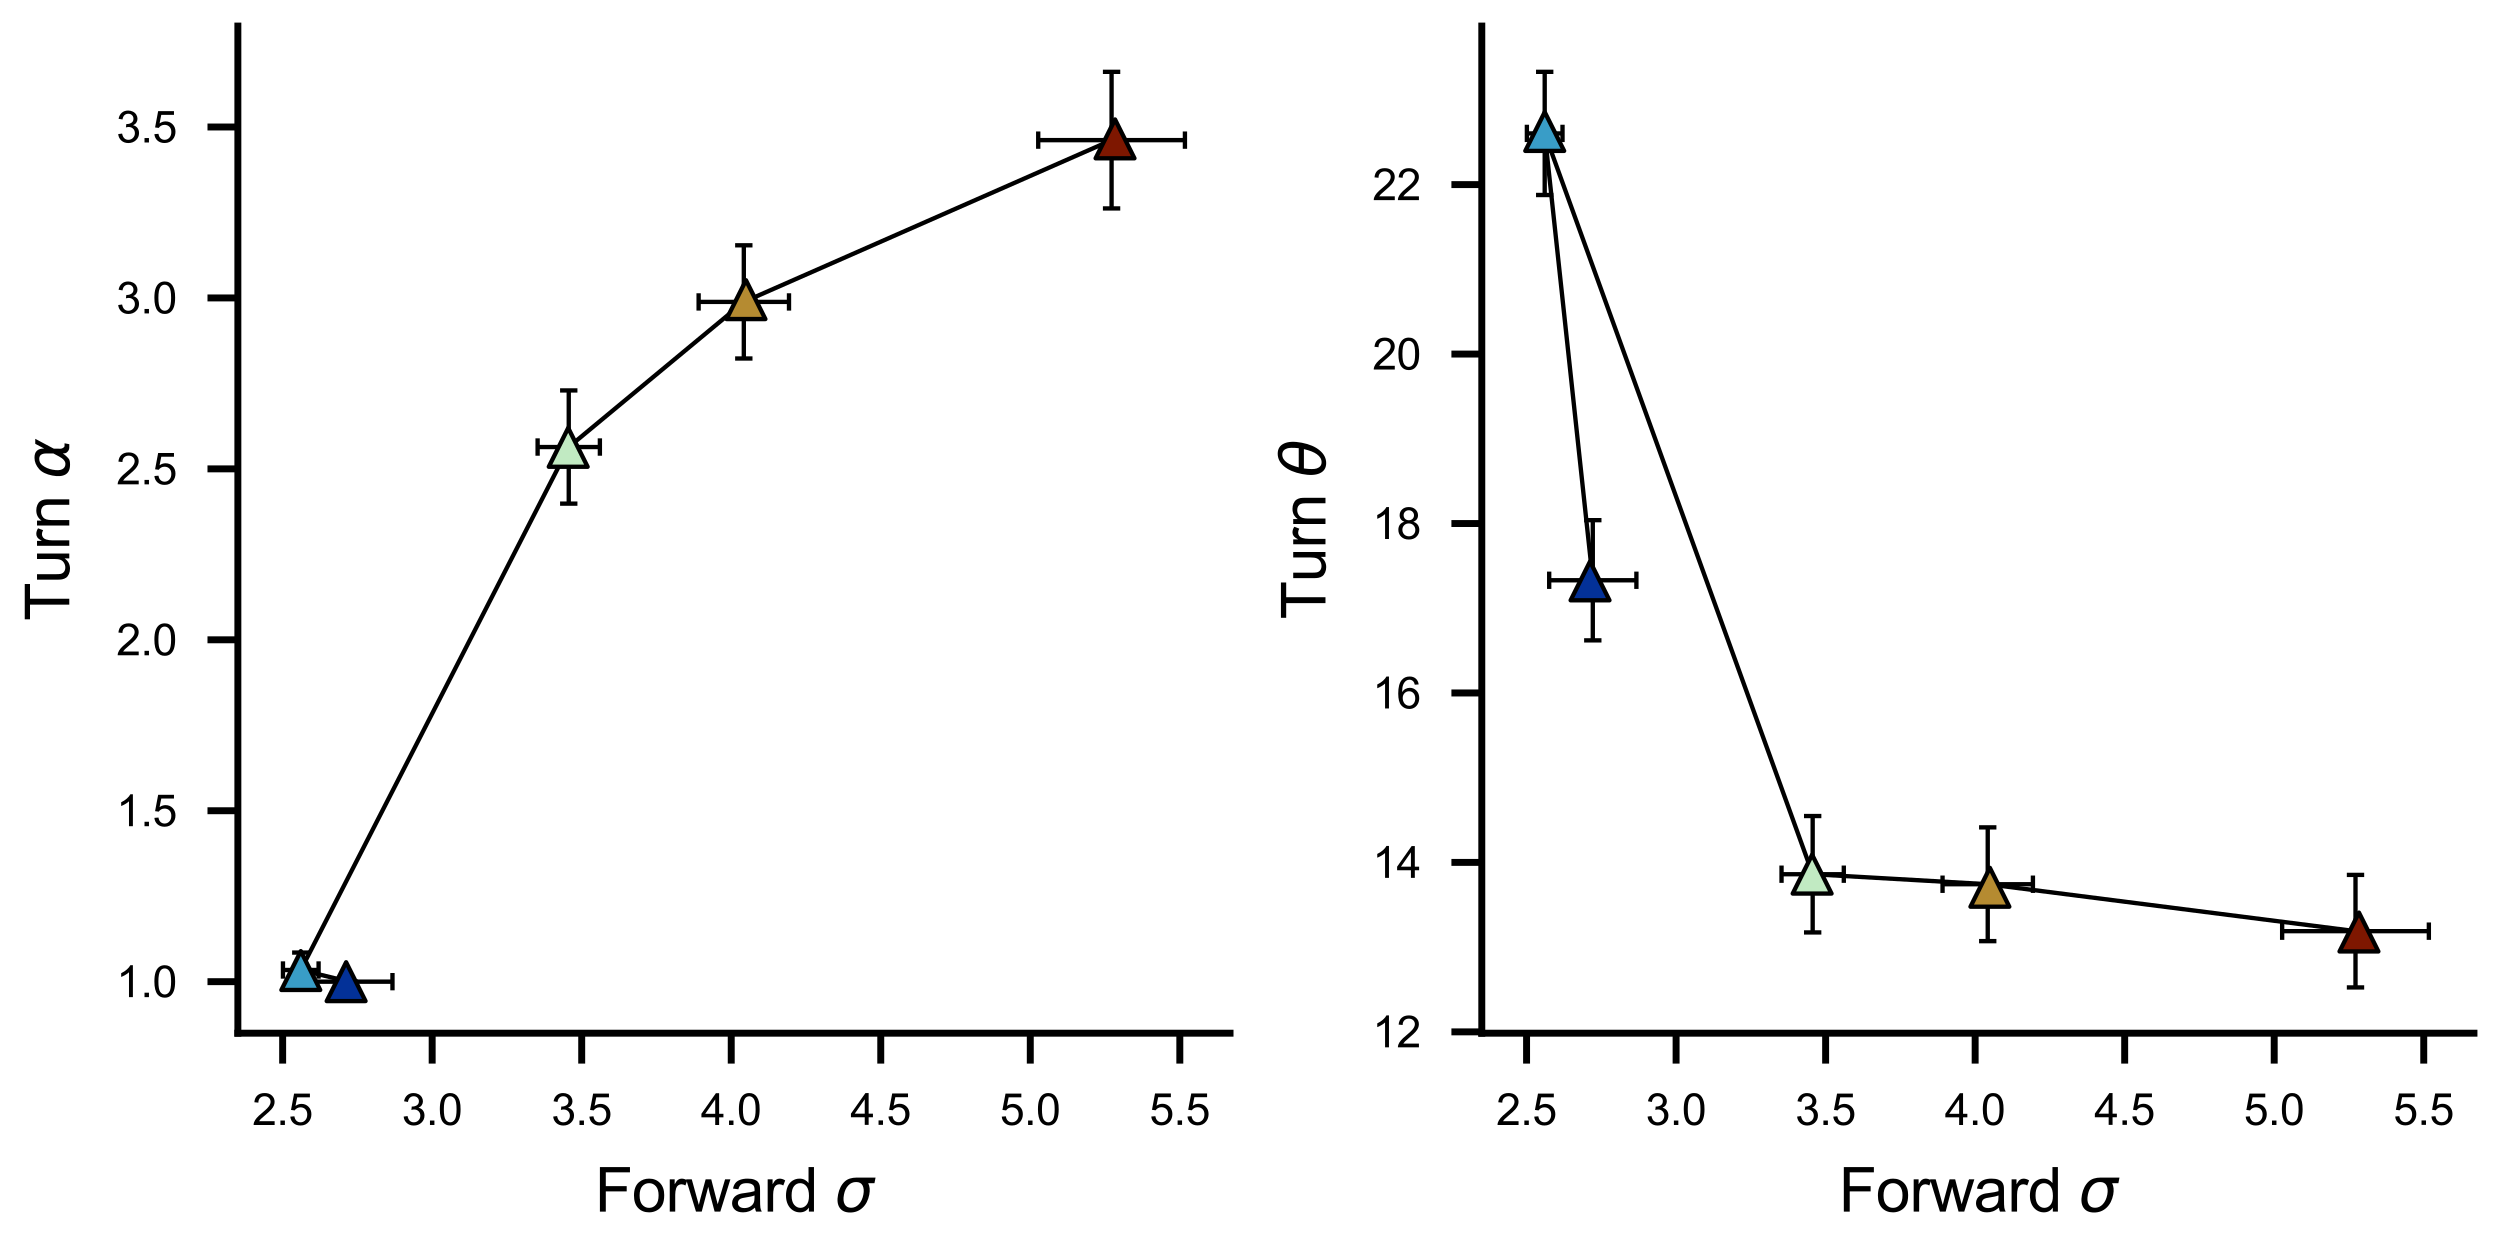 <?xml version="1.0" encoding="utf-8" standalone="no"?>
<!DOCTYPE svg PUBLIC "-//W3C//DTD SVG 1.1//EN"
  "http://www.w3.org/Graphics/SVG/1.1/DTD/svg11.dtd">
<svg xmlns:xlink="http://www.w3.org/1999/xlink" width="288pt" height="144pt" viewBox="0 0 288 144" xmlns="http://www.w3.org/2000/svg" version="1.1">
 <defs>
  <style type="text/css">*{stroke-linejoin: round; stroke-linecap: butt}</style>
 </defs>
 <g id="figure_1">
  <g id="patch_1">
   <path d="M 0 144 
L 288 144 
L 288 0 
L 0 0 
L 0 144 
z
" style="fill: none"/>
  </g>
  <g id="axes_1">
   <g id="patch_2">
    <path d="M 27.402 119.025 
L 141.7 119.025 
L 141.7 3 
L 27.402 3 
L 27.402 119.025 
z
" style="fill: none"/>
   </g>
   <g id="matplotlib.axis_1">
    <g id="xtick_1">
     <g id="line2d_1">
      <defs>
       <path id="ma04908d283" d="M 0 0 
L 0 3.5 
" style="stroke: #000000; stroke-width: 0.8"/>
      </defs>
      <g>
       <use xlink:href="#ma04908d283" x="32.561" y="119.025" style="stroke: #000000; stroke-width: 0.8"/>
      </g>
     </g>
     <g id="text_1">
      <!-- $\mathdefault{2.5}$ -->
      <g transform="translate(29.061 129.604) scale(0.05 -0.05)">
       <defs>
        <path id="ArialMT-32" d="M 3222 541 
L 3222 0 
L 194 0 
Q 188 203 259 391 
Q 375 700 629 1000 
Q 884 1300 1366 1694 
Q 2113 2306 2375 2664 
Q 2638 3022 2638 3341 
Q 2638 3675 2398 3904 
Q 2159 4134 1775 4134 
Q 1369 4134 1125 3890 
Q 881 3647 878 3216 
L 300 3275 
Q 359 3922 746 4261 
Q 1134 4600 1788 4600 
Q 2447 4600 2831 4234 
Q 3216 3869 3216 3328 
Q 3216 3053 3103 2787 
Q 2991 2522 2730 2228 
Q 2469 1934 1863 1422 
Q 1356 997 1212 845 
Q 1069 694 975 541 
L 3222 541 
z
" transform="scale(0.016)"/>
        <path id="ArialMT-2e" d="M 581 0 
L 581 641 
L 1222 641 
L 1222 0 
L 581 0 
z
" transform="scale(0.016)"/>
        <path id="ArialMT-35" d="M 266 1200 
L 856 1250 
Q 922 819 1161 601 
Q 1400 384 1738 384 
Q 2144 384 2425 690 
Q 2706 997 2706 1503 
Q 2706 1984 2436 2262 
Q 2166 2541 1728 2541 
Q 1456 2541 1237 2417 
Q 1019 2294 894 2097 
L 366 2166 
L 809 4519 
L 3088 4519 
L 3088 3981 
L 1259 3981 
L 1013 2750 
Q 1425 3038 1878 3038 
Q 2478 3038 2890 2622 
Q 3303 2206 3303 1553 
Q 3303 931 2941 478 
Q 2500 -78 1738 -78 
Q 1113 -78 717 272 
Q 322 622 266 1200 
z
" transform="scale(0.016)"/>
       </defs>
       <use xlink:href="#ArialMT-32" transform="translate(0 0.125)"/>
       <use xlink:href="#ArialMT-2e" transform="translate(55.615 0.125)"/>
       <use xlink:href="#ArialMT-35" transform="translate(83.398 0.125)"/>
      </g>
     </g>
    </g>
    <g id="xtick_2">
     <g id="line2d_2">
      <g>
       <use xlink:href="#ma04908d283" x="49.786" y="119.025" style="stroke: #000000; stroke-width: 0.8"/>
      </g>
     </g>
     <g id="text_2">
      <!-- $\mathdefault{3.0}$ -->
      <g transform="translate(46.286 129.604) scale(0.05 -0.05)">
       <defs>
        <path id="ArialMT-33" d="M 269 1209 
L 831 1284 
Q 928 806 1161 595 
Q 1394 384 1728 384 
Q 2125 384 2398 659 
Q 2672 934 2672 1341 
Q 2672 1728 2419 1979 
Q 2166 2231 1775 2231 
Q 1616 2231 1378 2169 
L 1441 2663 
Q 1497 2656 1531 2656 
Q 1891 2656 2178 2843 
Q 2466 3031 2466 3422 
Q 2466 3731 2256 3934 
Q 2047 4138 1716 4138 
Q 1388 4138 1169 3931 
Q 950 3725 888 3313 
L 325 3413 
Q 428 3978 793 4289 
Q 1159 4600 1703 4600 
Q 2078 4600 2393 4439 
Q 2709 4278 2876 4000 
Q 3044 3722 3044 3409 
Q 3044 3113 2884 2869 
Q 2725 2625 2413 2481 
Q 2819 2388 3044 2092 
Q 3269 1797 3269 1353 
Q 3269 753 2831 336 
Q 2394 -81 1725 -81 
Q 1122 -81 723 278 
Q 325 638 269 1209 
z
" transform="scale(0.016)"/>
        <path id="ArialMT-30" d="M 266 2259 
Q 266 3072 433 3567 
Q 600 4063 929 4331 
Q 1259 4600 1759 4600 
Q 2128 4600 2406 4451 
Q 2684 4303 2865 4023 
Q 3047 3744 3150 3342 
Q 3253 2941 3253 2259 
Q 3253 1453 3087 958 
Q 2922 463 2592 192 
Q 2263 -78 1759 -78 
Q 1097 -78 719 397 
Q 266 969 266 2259 
z
M 844 2259 
Q 844 1131 1108 757 
Q 1372 384 1759 384 
Q 2147 384 2411 759 
Q 2675 1134 2675 2259 
Q 2675 3391 2411 3762 
Q 2147 4134 1753 4134 
Q 1366 4134 1134 3806 
Q 844 3388 844 2259 
z
" transform="scale(0.016)"/>
       </defs>
       <use xlink:href="#ArialMT-33" transform="translate(0 0.125)"/>
       <use xlink:href="#ArialMT-2e" transform="translate(55.615 0.125)"/>
       <use xlink:href="#ArialMT-30" transform="translate(83.398 0.125)"/>
      </g>
     </g>
    </g>
    <g id="xtick_3">
     <g id="line2d_3">
      <g>
       <use xlink:href="#ma04908d283" x="67.012" y="119.025" style="stroke: #000000; stroke-width: 0.8"/>
      </g>
     </g>
     <g id="text_3">
      <!-- $\mathdefault{3.5}$ -->
      <g transform="translate(63.512 129.604) scale(0.05 -0.05)">
       <use xlink:href="#ArialMT-33" transform="translate(0 0.125)"/>
       <use xlink:href="#ArialMT-2e" transform="translate(55.615 0.125)"/>
       <use xlink:href="#ArialMT-35" transform="translate(83.398 0.125)"/>
      </g>
     </g>
    </g>
    <g id="xtick_4">
     <g id="line2d_4">
      <g>
       <use xlink:href="#ma04908d283" x="84.238" y="119.025" style="stroke: #000000; stroke-width: 0.8"/>
      </g>
     </g>
     <g id="text_4">
      <!-- $\mathdefault{4.0}$ -->
      <g transform="translate(80.738 129.604) scale(0.05 -0.05)">
       <defs>
        <path id="ArialMT-34" d="M 2069 0 
L 2069 1097 
L 81 1097 
L 81 1613 
L 2172 4581 
L 2631 4581 
L 2631 1613 
L 3250 1613 
L 3250 1097 
L 2631 1097 
L 2631 0 
L 2069 0 
z
M 2069 1613 
L 2069 3678 
L 634 1613 
L 2069 1613 
z
" transform="scale(0.016)"/>
       </defs>
       <use xlink:href="#ArialMT-34" transform="translate(0 0.125)"/>
       <use xlink:href="#ArialMT-2e" transform="translate(55.615 0.125)"/>
       <use xlink:href="#ArialMT-30" transform="translate(83.398 0.125)"/>
      </g>
     </g>
    </g>
    <g id="xtick_5">
     <g id="line2d_5">
      <g>
       <use xlink:href="#ma04908d283" x="101.463" y="119.025" style="stroke: #000000; stroke-width: 0.8"/>
      </g>
     </g>
     <g id="text_5">
      <!-- $\mathdefault{4.5}$ -->
      <g transform="translate(97.963 129.604) scale(0.05 -0.05)">
       <use xlink:href="#ArialMT-34" transform="translate(0 0.422)"/>
       <use xlink:href="#ArialMT-2e" transform="translate(55.615 0.422)"/>
       <use xlink:href="#ArialMT-35" transform="translate(83.398 0.422)"/>
      </g>
     </g>
    </g>
    <g id="xtick_6">
     <g id="line2d_6">
      <g>
       <use xlink:href="#ma04908d283" x="118.689" y="119.025" style="stroke: #000000; stroke-width: 0.8"/>
      </g>
     </g>
     <g id="text_6">
      <!-- $\mathdefault{5.0}$ -->
      <g transform="translate(115.189 129.604) scale(0.05 -0.05)">
       <use xlink:href="#ArialMT-35" transform="translate(0 0.125)"/>
       <use xlink:href="#ArialMT-2e" transform="translate(55.615 0.125)"/>
       <use xlink:href="#ArialMT-30" transform="translate(83.398 0.125)"/>
      </g>
     </g>
    </g>
    <g id="xtick_7">
     <g id="line2d_7">
      <g>
       <use xlink:href="#ma04908d283" x="135.915" y="119.025" style="stroke: #000000; stroke-width: 0.8"/>
      </g>
     </g>
     <g id="text_7">
      <!-- $\mathdefault{5.5}$ -->
      <g transform="translate(132.415 129.604) scale(0.05 -0.05)">
       <use xlink:href="#ArialMT-35" transform="translate(0 0.391)"/>
       <use xlink:href="#ArialMT-2e" transform="translate(55.615 0.391)"/>
       <use xlink:href="#ArialMT-35" transform="translate(83.398 0.391)"/>
      </g>
     </g>
    </g>
    <g id="text_8">
     <!-- Forward $\sigma$ -->
     <g transform="translate(68.521 139.609) scale(0.07 -0.07)">
      <defs>
       <path id="ArialMT-46" d="M 525 0 
L 525 4581 
L 3616 4581 
L 3616 4041 
L 1131 4041 
L 1131 2622 
L 3281 2622 
L 3281 2081 
L 1131 2081 
L 1131 0 
L 525 0 
z
" transform="scale(0.016)"/>
       <path id="ArialMT-6f" d="M 213 1659 
Q 213 2581 725 3025 
Q 1153 3394 1769 3394 
Q 2453 3394 2887 2945 
Q 3322 2497 3322 1706 
Q 3322 1066 3130 698 
Q 2938 331 2570 128 
Q 2203 -75 1769 -75 
Q 1072 -75 642 372 
Q 213 819 213 1659 
z
M 791 1659 
Q 791 1022 1069 705 
Q 1347 388 1769 388 
Q 2188 388 2466 706 
Q 2744 1025 2744 1678 
Q 2744 2294 2464 2611 
Q 2184 2928 1769 2928 
Q 1347 2928 1069 2612 
Q 791 2297 791 1659 
z
" transform="scale(0.016)"/>
       <path id="ArialMT-72" d="M 416 0 
L 416 3319 
L 922 3319 
L 922 2816 
Q 1116 3169 1280 3281 
Q 1444 3394 1641 3394 
Q 1925 3394 2219 3213 
L 2025 2691 
Q 1819 2813 1613 2813 
Q 1428 2813 1281 2702 
Q 1134 2591 1072 2394 
Q 978 2094 978 1738 
L 978 0 
L 416 0 
z
" transform="scale(0.016)"/>
       <path id="ArialMT-77" d="M 1034 0 
L 19 3319 
L 600 3319 
L 1128 1403 
L 1325 691 
Q 1338 744 1497 1375 
L 2025 3319 
L 2603 3319 
L 3100 1394 
L 3266 759 
L 3456 1400 
L 4025 3319 
L 4572 3319 
L 3534 0 
L 2950 0 
L 2422 1988 
L 2294 2553 
L 1622 0 
L 1034 0 
z
" transform="scale(0.016)"/>
       <path id="ArialMT-61" d="M 2588 409 
Q 2275 144 1986 34 
Q 1697 -75 1366 -75 
Q 819 -75 525 192 
Q 231 459 231 875 
Q 231 1119 342 1320 
Q 453 1522 633 1644 
Q 813 1766 1038 1828 
Q 1203 1872 1538 1913 
Q 2219 1994 2541 2106 
Q 2544 2222 2544 2253 
Q 2544 2597 2384 2738 
Q 2169 2928 1744 2928 
Q 1347 2928 1158 2789 
Q 969 2650 878 2297 
L 328 2372 
Q 403 2725 575 2942 
Q 747 3159 1072 3276 
Q 1397 3394 1825 3394 
Q 2250 3394 2515 3294 
Q 2781 3194 2906 3042 
Q 3031 2891 3081 2659 
Q 3109 2516 3109 2141 
L 3109 1391 
Q 3109 606 3145 398 
Q 3181 191 3288 0 
L 2700 0 
Q 2613 175 2588 409 
z
M 2541 1666 
Q 2234 1541 1622 1453 
Q 1275 1403 1131 1340 
Q 988 1278 909 1158 
Q 831 1038 831 891 
Q 831 666 1001 516 
Q 1172 366 1500 366 
Q 1825 366 2078 508 
Q 2331 650 2450 897 
Q 2541 1088 2541 1459 
L 2541 1666 
z
" transform="scale(0.016)"/>
       <path id="ArialMT-64" d="M 2575 0 
L 2575 419 
Q 2259 -75 1647 -75 
Q 1250 -75 917 144 
Q 584 363 401 755 
Q 219 1147 219 1656 
Q 219 2153 384 2558 
Q 550 2963 881 3178 
Q 1213 3394 1622 3394 
Q 1922 3394 2156 3267 
Q 2391 3141 2538 2938 
L 2538 4581 
L 3097 4581 
L 3097 0 
L 2575 0 
z
M 797 1656 
Q 797 1019 1065 703 
Q 1334 388 1700 388 
Q 2069 388 2326 689 
Q 2584 991 2584 1609 
Q 2584 2291 2321 2609 
Q 2059 2928 1675 2928 
Q 1300 2928 1048 2622 
Q 797 2316 797 1656 
z
" transform="scale(0.016)"/>
       <path id="ArialMT-20" transform="scale(0.016)"/>
       <path id="DejaVuSans-Oblique-3c3" d="M 2219 3044 
Q 1744 3044 1422 2700 
Q 1081 2341 969 1747 
Q 844 1119 1044 756 
Q 1241 397 1706 397 
Q 2166 397 2503 759 
Q 2844 1122 2966 1747 
Q 3075 2319 2881 2700 
Q 2700 3044 2219 3044 
z
M 2309 3503 
L 4219 3500 
L 4106 2925 
L 3463 2925 
Q 3706 2438 3575 1747 
Q 3406 888 2884 400 
Q 2359 -91 1609 -91 
Q 856 -91 525 400 
Q 194 888 363 1747 
Q 528 2609 1050 3097 
Q 1484 3503 2309 3503 
z
" transform="scale(0.016)"/>
      </defs>
      <use xlink:href="#ArialMT-46" transform="translate(0 0.422)"/>
      <use xlink:href="#ArialMT-6f" transform="translate(61.084 0.422)"/>
      <use xlink:href="#ArialMT-72" transform="translate(116.699 0.422)"/>
      <use xlink:href="#ArialMT-77" transform="translate(150 0.422)"/>
      <use xlink:href="#ArialMT-61" transform="translate(222.217 0.422)"/>
      <use xlink:href="#ArialMT-72" transform="translate(277.832 0.422)"/>
      <use xlink:href="#ArialMT-64" transform="translate(311.133 0.422)"/>
      <use xlink:href="#ArialMT-20" transform="translate(366.748 0.422)"/>
      <use xlink:href="#DejaVuSans-Oblique-3c3" transform="translate(394.531 0.422)"/>
     </g>
    </g>
   </g>
   <g id="matplotlib.axis_2">
    <g id="ytick_1">
     <g id="line2d_8">
      <defs>
       <path id="m6db78365ac" d="M 0 0 
L -3.5 0 
" style="stroke: #000000; stroke-width: 0.8"/>
      </defs>
      <g>
       <use xlink:href="#m6db78365ac" x="27.402" y="113.088" style="stroke: #000000; stroke-width: 0.8"/>
      </g>
     </g>
     <g id="text_9">
      <!-- $\mathdefault{1.0}$ -->
      <g transform="translate(13.402 114.877) scale(0.05 -0.05)">
       <defs>
        <path id="ArialMT-31" d="M 2384 0 
L 1822 0 
L 1822 3584 
Q 1619 3391 1289 3197 
Q 959 3003 697 2906 
L 697 3450 
Q 1169 3672 1522 3987 
Q 1875 4303 2022 4600 
L 2384 4600 
L 2384 0 
z
" transform="scale(0.016)"/>
       </defs>
       <use xlink:href="#ArialMT-31" transform="translate(0 0.125)"/>
       <use xlink:href="#ArialMT-2e" transform="translate(55.615 0.125)"/>
       <use xlink:href="#ArialMT-30" transform="translate(83.398 0.125)"/>
      </g>
     </g>
    </g>
    <g id="ytick_2">
     <g id="line2d_9">
      <g>
       <use xlink:href="#m6db78365ac" x="27.402" y="93.397" style="stroke: #000000; stroke-width: 0.8"/>
      </g>
     </g>
     <g id="text_10">
      <!-- $\mathdefault{1.5}$ -->
      <g transform="translate(13.402 95.186) scale(0.05 -0.05)">
       <use xlink:href="#ArialMT-31" transform="translate(0 0.125)"/>
       <use xlink:href="#ArialMT-2e" transform="translate(55.615 0.125)"/>
       <use xlink:href="#ArialMT-35" transform="translate(83.398 0.125)"/>
      </g>
     </g>
    </g>
    <g id="ytick_3">
     <g id="line2d_10">
      <g>
       <use xlink:href="#m6db78365ac" x="27.402" y="73.705" style="stroke: #000000; stroke-width: 0.8"/>
      </g>
     </g>
     <g id="text_11">
      <!-- $\mathdefault{2.0}$ -->
      <g transform="translate(13.402 75.495) scale(0.05 -0.05)">
       <use xlink:href="#ArialMT-32" transform="translate(0 0.125)"/>
       <use xlink:href="#ArialMT-2e" transform="translate(55.615 0.125)"/>
       <use xlink:href="#ArialMT-30" transform="translate(83.398 0.125)"/>
      </g>
     </g>
    </g>
    <g id="ytick_4">
     <g id="line2d_11">
      <g>
       <use xlink:href="#m6db78365ac" x="27.402" y="54.014" style="stroke: #000000; stroke-width: 0.8"/>
      </g>
     </g>
     <g id="text_12">
      <!-- $\mathdefault{2.5}$ -->
      <g transform="translate(13.402 55.804) scale(0.05 -0.05)">
       <use xlink:href="#ArialMT-32" transform="translate(0 0.125)"/>
       <use xlink:href="#ArialMT-2e" transform="translate(55.615 0.125)"/>
       <use xlink:href="#ArialMT-35" transform="translate(83.398 0.125)"/>
      </g>
     </g>
    </g>
    <g id="ytick_5">
     <g id="line2d_12">
      <g>
       <use xlink:href="#m6db78365ac" x="27.402" y="34.323" style="stroke: #000000; stroke-width: 0.8"/>
      </g>
     </g>
     <g id="text_13">
      <!-- $\mathdefault{3.0}$ -->
      <g transform="translate(13.402 36.112) scale(0.05 -0.05)">
       <use xlink:href="#ArialMT-33" transform="translate(0 0.125)"/>
       <use xlink:href="#ArialMT-2e" transform="translate(55.615 0.125)"/>
       <use xlink:href="#ArialMT-30" transform="translate(83.398 0.125)"/>
      </g>
     </g>
    </g>
    <g id="ytick_6">
     <g id="line2d_13">
      <g>
       <use xlink:href="#m6db78365ac" x="27.402" y="14.632" style="stroke: #000000; stroke-width: 0.8"/>
      </g>
     </g>
     <g id="text_14">
      <!-- $\mathdefault{3.5}$ -->
      <g transform="translate(13.402 16.421) scale(0.05 -0.05)">
       <use xlink:href="#ArialMT-33" transform="translate(0 0.125)"/>
       <use xlink:href="#ArialMT-2e" transform="translate(55.615 0.125)"/>
       <use xlink:href="#ArialMT-35" transform="translate(83.398 0.125)"/>
      </g>
     </g>
    </g>
    <g id="text_15">
     <!-- Turn $\alpha$ -->
     <g transform="translate(8.011 71.513) rotate(-90) scale(0.07 -0.07)">
      <defs>
       <path id="ArialMT-54" d="M 1659 0 
L 1659 4041 
L 150 4041 
L 150 4581 
L 3781 4581 
L 3781 4041 
L 2266 4041 
L 2266 0 
L 1659 0 
z
" transform="scale(0.016)"/>
       <path id="ArialMT-75" d="M 2597 0 
L 2597 488 
Q 2209 -75 1544 -75 
Q 1250 -75 995 37 
Q 741 150 617 320 
Q 494 491 444 738 
Q 409 903 409 1263 
L 409 3319 
L 972 3319 
L 972 1478 
Q 972 1038 1006 884 
Q 1059 663 1231 536 
Q 1403 409 1656 409 
Q 1909 409 2131 539 
Q 2353 669 2445 892 
Q 2538 1116 2538 1541 
L 2538 3319 
L 3100 3319 
L 3100 0 
L 2597 0 
z
" transform="scale(0.016)"/>
       <path id="ArialMT-6e" d="M 422 0 
L 422 3319 
L 928 3319 
L 928 2847 
Q 1294 3394 1984 3394 
Q 2284 3394 2536 3286 
Q 2788 3178 2913 3003 
Q 3038 2828 3088 2588 
Q 3119 2431 3119 2041 
L 3119 0 
L 2556 0 
L 2556 2019 
Q 2556 2363 2490 2533 
Q 2425 2703 2258 2804 
Q 2091 2906 1866 2906 
Q 1506 2906 1245 2678 
Q 984 2450 984 1813 
L 984 0 
L 422 0 
z
" transform="scale(0.016)"/>
       <path id="DejaVuSans-Oblique-3b1" d="M 2619 1628 
L 2622 2350 
Q 2625 3088 2069 3091 
Q 1653 3094 1394 2747 
Q 1069 2319 959 1747 
Q 825 1059 994 731 
Q 1169 397 1547 397 
Q 1966 397 2319 1063 
L 2619 1628 
z
M 2166 3578 
Q 3141 3594 3128 2584 
Q 3128 2584 3616 3500 
L 4128 3500 
L 3119 1603 
L 3109 919 
Q 3109 766 3194 638 
Q 3291 488 3391 488 
L 3669 488 
L 3575 0 
L 3228 0 
Q 2934 0 2722 263 
Q 2622 394 2619 669 
Q 2416 334 2066 50 
Q 1900 -81 1453 -78 
Q 722 -72 456 397 
Q 184 884 353 1747 
Q 534 2675 1009 3097 
Q 1544 3569 2166 3578 
z
" transform="scale(0.016)"/>
      </defs>
      <use xlink:href="#ArialMT-54" transform="translate(0 0.422)"/>
      <use xlink:href="#ArialMT-75" transform="translate(61.084 0.422)"/>
      <use xlink:href="#ArialMT-72" transform="translate(116.699 0.422)"/>
      <use xlink:href="#ArialMT-6e" transform="translate(150 0.422)"/>
      <use xlink:href="#ArialMT-20" transform="translate(205.615 0.422)"/>
      <use xlink:href="#DejaVuSans-Oblique-3b1" transform="translate(233.398 0.422)"/>
     </g>
    </g>
   </g>
   <g id="LineCollection_1">
    <path d="M 35.167 113.088 
L 45.213 113.088 
" clip-path="url(#p140f59abb1)" style="fill: none; stroke: #000000; stroke-width: 0.5"/>
    <path d="M 32.597 111.744 
L 36.702 111.744 
" clip-path="url(#p140f59abb1)" style="fill: none; stroke: #000000; stroke-width: 0.5"/>
    <path d="M 61.933 51.497 
L 69.106 51.497 
" clip-path="url(#p140f59abb1)" style="fill: none; stroke: #000000; stroke-width: 0.5"/>
    <path d="M 80.482 34.781 
L 90.893 34.781 
" clip-path="url(#p140f59abb1)" style="fill: none; stroke: #000000; stroke-width: 0.5"/>
    <path d="M 119.603 16.143 
L 136.504 16.143 
" clip-path="url(#p140f59abb1)" style="fill: none; stroke: #000000; stroke-width: 0.5"/>
   </g>
   <g id="LineCollection_2">
    <path d="M 40.19 113.088 
L 40.19 113.088 
" clip-path="url(#p140f59abb1)" style="fill: none; stroke: #000000; stroke-width: 0.5"/>
    <path d="M 34.65 113.752 
L 34.65 109.737 
" clip-path="url(#p140f59abb1)" style="fill: none; stroke: #000000; stroke-width: 0.5"/>
    <path d="M 65.52 58.016 
L 65.52 44.978 
" clip-path="url(#p140f59abb1)" style="fill: none; stroke: #000000; stroke-width: 0.5"/>
    <path d="M 85.687 41.302 
L 85.687 28.26 
" clip-path="url(#p140f59abb1)" style="fill: none; stroke: #000000; stroke-width: 0.5"/>
    <path d="M 128.054 24.012 
L 128.054 8.274 
" clip-path="url(#p140f59abb1)" style="fill: none; stroke: #000000; stroke-width: 0.5"/>
   </g>
   <g id="line2d_14">
    <defs>
     <path id="m0fe451e36d" d="M 0 1 
L 0 -1 
" style="stroke: #000000; stroke-width: 0.5"/>
    </defs>
    <g clip-path="url(#p140f59abb1)">
     <use xlink:href="#m0fe451e36d" x="35.167" y="113.088" style="stroke: #000000; stroke-width: 0.5"/>
     <use xlink:href="#m0fe451e36d" x="32.597" y="111.744" style="stroke: #000000; stroke-width: 0.5"/>
     <use xlink:href="#m0fe451e36d" x="61.933" y="51.497" style="stroke: #000000; stroke-width: 0.5"/>
     <use xlink:href="#m0fe451e36d" x="80.482" y="34.781" style="stroke: #000000; stroke-width: 0.5"/>
     <use xlink:href="#m0fe451e36d" x="119.603" y="16.143" style="stroke: #000000; stroke-width: 0.5"/>
    </g>
   </g>
   <g id="line2d_15">
    <g clip-path="url(#p140f59abb1)">
     <use xlink:href="#m0fe451e36d" x="45.213" y="113.088" style="stroke: #000000; stroke-width: 0.5"/>
     <use xlink:href="#m0fe451e36d" x="36.702" y="111.744" style="stroke: #000000; stroke-width: 0.5"/>
     <use xlink:href="#m0fe451e36d" x="69.106" y="51.497" style="stroke: #000000; stroke-width: 0.5"/>
     <use xlink:href="#m0fe451e36d" x="90.893" y="34.781" style="stroke: #000000; stroke-width: 0.5"/>
     <use xlink:href="#m0fe451e36d" x="136.504" y="16.143" style="stroke: #000000; stroke-width: 0.5"/>
    </g>
   </g>
   <g id="line2d_16">
    <defs>
     <path id="m1a2c209325" d="M 1 0 
L -1 -0 
" style="stroke: #000000; stroke-width: 0.5"/>
    </defs>
    <g clip-path="url(#p140f59abb1)">
     <use xlink:href="#m1a2c209325" x="40.19" y="113.088" style="stroke: #000000; stroke-width: 0.5"/>
     <use xlink:href="#m1a2c209325" x="34.65" y="113.752" style="stroke: #000000; stroke-width: 0.5"/>
     <use xlink:href="#m1a2c209325" x="65.52" y="58.016" style="stroke: #000000; stroke-width: 0.5"/>
     <use xlink:href="#m1a2c209325" x="85.687" y="41.302" style="stroke: #000000; stroke-width: 0.5"/>
     <use xlink:href="#m1a2c209325" x="128.054" y="24.012" style="stroke: #000000; stroke-width: 0.5"/>
    </g>
   </g>
   <g id="line2d_17">
    <g clip-path="url(#p140f59abb1)">
     <use xlink:href="#m1a2c209325" x="40.19" y="113.088" style="stroke: #000000; stroke-width: 0.5"/>
     <use xlink:href="#m1a2c209325" x="34.65" y="109.737" style="stroke: #000000; stroke-width: 0.5"/>
     <use xlink:href="#m1a2c209325" x="65.52" y="44.978" style="stroke: #000000; stroke-width: 0.5"/>
     <use xlink:href="#m1a2c209325" x="85.687" y="28.26" style="stroke: #000000; stroke-width: 0.5"/>
     <use xlink:href="#m1a2c209325" x="128.054" y="8.274" style="stroke: #000000; stroke-width: 0.5"/>
    </g>
   </g>
   <g id="line2d_18">
    <path d="M 40.19 113.088 
L 34.65 111.744 
L 65.52 51.497 
L 85.687 34.781 
L 128.054 16.143 
" clip-path="url(#p140f59abb1)" style="fill: none; stroke: #000000; stroke-width: 0.5; stroke-linecap: square"/>
   </g>
   <g id="patch_3">
    <path d="M 27.402 119.025 
L 27.402 3 
" style="fill: none; stroke: #000000; stroke-width: 0.8; stroke-linejoin: miter; stroke-linecap: square"/>
   </g>
   <g id="patch_4">
    <path d="M 27.402 119.025 
L 141.7 119.025 
" style="fill: none; stroke: #000000; stroke-width: 0.8; stroke-linejoin: miter; stroke-linecap: square"/>
   </g>
   <g id="PathCollection_1">
    <path d="M 39.873 110.852 
L 37.637 115.324 
L 42.109 115.324 
z
" clip-path="url(#p140f59abb1)" style="fill: #033198; stroke: #000000; stroke-width: 0.5"/>
    <path d="M 34.652 109.574 
L 32.416 114.046 
L 36.888 114.046 
z
" clip-path="url(#p140f59abb1)" style="fill: #399dc7; stroke: #000000; stroke-width: 0.5"/>
    <path d="M 65.457 49.3 
L 63.221 53.772 
L 67.693 53.772 
z
" clip-path="url(#p140f59abb1)" style="fill: #c1eac2; stroke: #000000; stroke-width: 0.5"/>
    <path d="M 85.936 32.285 
L 83.7 36.757 
L 88.172 36.757 
z
" clip-path="url(#p140f59abb1)" style="fill: #b58b31; stroke: #000000; stroke-width: 0.5"/>
    <path d="M 128.452 13.762 
L 126.216 18.235 
L 130.688 18.235 
z
" clip-path="url(#p140f59abb1)" style="fill: #7e1700; stroke: #000000; stroke-width: 0.5"/>
   </g>
  </g>
  <g id="axes_2">
   <g id="patch_5">
    <path d="M 170.702 119.025 
L 285 119.025 
L 285 3 
L 170.702 3 
L 170.702 119.025 
z
" style="fill: none"/>
   </g>
   <g id="matplotlib.axis_3">
    <g id="xtick_8">
     <g id="line2d_19">
      <g>
       <use xlink:href="#ma04908d283" x="175.861" y="119.025" style="stroke: #000000; stroke-width: 0.8"/>
      </g>
     </g>
     <g id="text_16">
      <!-- $\mathdefault{2.5}$ -->
      <g transform="translate(172.361 129.604) scale(0.05 -0.05)">
       <use xlink:href="#ArialMT-32" transform="translate(0 0.125)"/>
       <use xlink:href="#ArialMT-2e" transform="translate(55.615 0.125)"/>
       <use xlink:href="#ArialMT-35" transform="translate(83.398 0.125)"/>
      </g>
     </g>
    </g>
    <g id="xtick_9">
     <g id="line2d_20">
      <g>
       <use xlink:href="#ma04908d283" x="193.086" y="119.025" style="stroke: #000000; stroke-width: 0.8"/>
      </g>
     </g>
     <g id="text_17">
      <!-- $\mathdefault{3.0}$ -->
      <g transform="translate(189.586 129.604) scale(0.05 -0.05)">
       <use xlink:href="#ArialMT-33" transform="translate(0 0.125)"/>
       <use xlink:href="#ArialMT-2e" transform="translate(55.615 0.125)"/>
       <use xlink:href="#ArialMT-30" transform="translate(83.398 0.125)"/>
      </g>
     </g>
    </g>
    <g id="xtick_10">
     <g id="line2d_21">
      <g>
       <use xlink:href="#ma04908d283" x="210.312" y="119.025" style="stroke: #000000; stroke-width: 0.8"/>
      </g>
     </g>
     <g id="text_18">
      <!-- $\mathdefault{3.5}$ -->
      <g transform="translate(206.812 129.604) scale(0.05 -0.05)">
       <use xlink:href="#ArialMT-33" transform="translate(0 0.125)"/>
       <use xlink:href="#ArialMT-2e" transform="translate(55.615 0.125)"/>
       <use xlink:href="#ArialMT-35" transform="translate(83.398 0.125)"/>
      </g>
     </g>
    </g>
    <g id="xtick_11">
     <g id="line2d_22">
      <g>
       <use xlink:href="#ma04908d283" x="227.538" y="119.025" style="stroke: #000000; stroke-width: 0.8"/>
      </g>
     </g>
     <g id="text_19">
      <!-- $\mathdefault{4.0}$ -->
      <g transform="translate(224.038 129.604) scale(0.05 -0.05)">
       <use xlink:href="#ArialMT-34" transform="translate(0 0.125)"/>
       <use xlink:href="#ArialMT-2e" transform="translate(55.615 0.125)"/>
       <use xlink:href="#ArialMT-30" transform="translate(83.398 0.125)"/>
      </g>
     </g>
    </g>
    <g id="xtick_12">
     <g id="line2d_23">
      <g>
       <use xlink:href="#ma04908d283" x="244.763" y="119.025" style="stroke: #000000; stroke-width: 0.8"/>
      </g>
     </g>
     <g id="text_20">
      <!-- $\mathdefault{4.5}$ -->
      <g transform="translate(241.263 129.604) scale(0.05 -0.05)">
       <use xlink:href="#ArialMT-34" transform="translate(0 0.422)"/>
       <use xlink:href="#ArialMT-2e" transform="translate(55.615 0.422)"/>
       <use xlink:href="#ArialMT-35" transform="translate(83.398 0.422)"/>
      </g>
     </g>
    </g>
    <g id="xtick_13">
     <g id="line2d_24">
      <g>
       <use xlink:href="#ma04908d283" x="261.989" y="119.025" style="stroke: #000000; stroke-width: 0.8"/>
      </g>
     </g>
     <g id="text_21">
      <!-- $\mathdefault{5.0}$ -->
      <g transform="translate(258.489 129.604) scale(0.05 -0.05)">
       <use xlink:href="#ArialMT-35" transform="translate(0 0.125)"/>
       <use xlink:href="#ArialMT-2e" transform="translate(55.615 0.125)"/>
       <use xlink:href="#ArialMT-30" transform="translate(83.398 0.125)"/>
      </g>
     </g>
    </g>
    <g id="xtick_14">
     <g id="line2d_25">
      <g>
       <use xlink:href="#ma04908d283" x="279.215" y="119.025" style="stroke: #000000; stroke-width: 0.8"/>
      </g>
     </g>
     <g id="text_22">
      <!-- $\mathdefault{5.5}$ -->
      <g transform="translate(275.715 129.604) scale(0.05 -0.05)">
       <use xlink:href="#ArialMT-35" transform="translate(0 0.391)"/>
       <use xlink:href="#ArialMT-2e" transform="translate(55.615 0.391)"/>
       <use xlink:href="#ArialMT-35" transform="translate(83.398 0.391)"/>
      </g>
     </g>
    </g>
    <g id="text_23">
     <!-- Forward $\sigma$ -->
     <g transform="translate(211.821 139.609) scale(0.07 -0.07)">
      <use xlink:href="#ArialMT-46" transform="translate(0 0.422)"/>
      <use xlink:href="#ArialMT-6f" transform="translate(61.084 0.422)"/>
      <use xlink:href="#ArialMT-72" transform="translate(116.699 0.422)"/>
      <use xlink:href="#ArialMT-77" transform="translate(150 0.422)"/>
      <use xlink:href="#ArialMT-61" transform="translate(222.217 0.422)"/>
      <use xlink:href="#ArialMT-72" transform="translate(277.832 0.422)"/>
      <use xlink:href="#ArialMT-64" transform="translate(311.133 0.422)"/>
      <use xlink:href="#ArialMT-20" transform="translate(366.748 0.422)"/>
      <use xlink:href="#DejaVuSans-Oblique-3c3" transform="translate(394.531 0.422)"/>
     </g>
    </g>
   </g>
   <g id="matplotlib.axis_4">
    <g id="ytick_7">
     <g id="line2d_26">
      <g>
       <use xlink:href="#m6db78365ac" x="170.702" y="118.87" style="stroke: #000000; stroke-width: 0.8"/>
      </g>
     </g>
     <g id="text_24">
      <!-- $\mathdefault{12}$ -->
      <g transform="translate(158.102 120.66) scale(0.05 -0.05)">
       <use xlink:href="#ArialMT-31" transform="translate(0 0.125)"/>
       <use xlink:href="#ArialMT-32" transform="translate(55.615 0.125)"/>
      </g>
     </g>
    </g>
    <g id="ytick_8">
     <g id="line2d_27">
      <g>
       <use xlink:href="#m6db78365ac" x="170.702" y="99.35" style="stroke: #000000; stroke-width: 0.8"/>
      </g>
     </g>
     <g id="text_25">
      <!-- $\mathdefault{14}$ -->
      <g transform="translate(158.102 101.139) scale(0.05 -0.05)">
       <use xlink:href="#ArialMT-31" transform="translate(0 0.125)"/>
       <use xlink:href="#ArialMT-34" transform="translate(55.615 0.125)"/>
      </g>
     </g>
    </g>
    <g id="ytick_9">
     <g id="line2d_28">
      <g>
       <use xlink:href="#m6db78365ac" x="170.702" y="79.829" style="stroke: #000000; stroke-width: 0.8"/>
      </g>
     </g>
     <g id="text_26">
      <!-- $\mathdefault{16}$ -->
      <g transform="translate(158.102 81.619) scale(0.05 -0.05)">
       <defs>
        <path id="ArialMT-36" d="M 3184 3459 
L 2625 3416 
Q 2550 3747 2413 3897 
Q 2184 4138 1850 4138 
Q 1581 4138 1378 3988 
Q 1113 3794 959 3422 
Q 806 3050 800 2363 
Q 1003 2672 1297 2822 
Q 1591 2972 1913 2972 
Q 2475 2972 2870 2558 
Q 3266 2144 3266 1488 
Q 3266 1056 3080 686 
Q 2894 316 2569 119 
Q 2244 -78 1831 -78 
Q 1128 -78 684 439 
Q 241 956 241 2144 
Q 241 3472 731 4075 
Q 1159 4600 1884 4600 
Q 2425 4600 2770 4297 
Q 3116 3994 3184 3459 
z
M 888 1484 
Q 888 1194 1011 928 
Q 1134 663 1356 523 
Q 1578 384 1822 384 
Q 2178 384 2434 671 
Q 2691 959 2691 1453 
Q 2691 1928 2437 2201 
Q 2184 2475 1800 2475 
Q 1419 2475 1153 2201 
Q 888 1928 888 1484 
z
" transform="scale(0.016)"/>
       </defs>
       <use xlink:href="#ArialMT-31" transform="translate(0 0.125)"/>
       <use xlink:href="#ArialMT-36" transform="translate(55.615 0.125)"/>
      </g>
     </g>
    </g>
    <g id="ytick_10">
     <g id="line2d_29">
      <g>
       <use xlink:href="#m6db78365ac" x="170.702" y="60.309" style="stroke: #000000; stroke-width: 0.8"/>
      </g>
     </g>
     <g id="text_27">
      <!-- $\mathdefault{18}$ -->
      <g transform="translate(158.102 62.099) scale(0.05 -0.05)">
       <defs>
        <path id="ArialMT-38" d="M 1131 2484 
Q 781 2613 612 2850 
Q 444 3088 444 3419 
Q 444 3919 803 4259 
Q 1163 4600 1759 4600 
Q 2359 4600 2725 4251 
Q 3091 3903 3091 3403 
Q 3091 3084 2923 2848 
Q 2756 2613 2416 2484 
Q 2838 2347 3058 2040 
Q 3278 1734 3278 1309 
Q 3278 722 2862 322 
Q 2447 -78 1769 -78 
Q 1091 -78 675 323 
Q 259 725 259 1325 
Q 259 1772 486 2073 
Q 713 2375 1131 2484 
z
M 1019 3438 
Q 1019 3113 1228 2906 
Q 1438 2700 1772 2700 
Q 2097 2700 2305 2904 
Q 2513 3109 2513 3406 
Q 2513 3716 2298 3927 
Q 2084 4138 1766 4138 
Q 1444 4138 1231 3931 
Q 1019 3725 1019 3438 
z
M 838 1322 
Q 838 1081 952 856 
Q 1066 631 1291 507 
Q 1516 384 1775 384 
Q 2178 384 2440 643 
Q 2703 903 2703 1303 
Q 2703 1709 2433 1975 
Q 2163 2241 1756 2241 
Q 1359 2241 1098 1978 
Q 838 1716 838 1322 
z
" transform="scale(0.016)"/>
       </defs>
       <use xlink:href="#ArialMT-31" transform="translate(0 0.125)"/>
       <use xlink:href="#ArialMT-38" transform="translate(55.615 0.125)"/>
      </g>
     </g>
    </g>
    <g id="ytick_11">
     <g id="line2d_30">
      <g>
       <use xlink:href="#m6db78365ac" x="170.702" y="40.789" style="stroke: #000000; stroke-width: 0.8"/>
      </g>
     </g>
     <g id="text_28">
      <!-- $\mathdefault{20}$ -->
      <g transform="translate(158.102 42.578) scale(0.05 -0.05)">
       <use xlink:href="#ArialMT-32" transform="translate(0 0.125)"/>
       <use xlink:href="#ArialMT-30" transform="translate(55.615 0.125)"/>
      </g>
     </g>
    </g>
    <g id="ytick_12">
     <g id="line2d_31">
      <g>
       <use xlink:href="#m6db78365ac" x="170.702" y="21.268" style="stroke: #000000; stroke-width: 0.8"/>
      </g>
     </g>
     <g id="text_29">
      <!-- $\mathdefault{22}$ -->
      <g transform="translate(158.102 23.058) scale(0.05 -0.05)">
       <use xlink:href="#ArialMT-32" transform="translate(0 0.125)"/>
       <use xlink:href="#ArialMT-32" transform="translate(55.615 0.125)"/>
      </g>
     </g>
    </g>
    <g id="text_30">
     <!-- Turn $\theta$ -->
     <g transform="translate(152.711 71.338) rotate(-90) scale(0.07 -0.07)">
      <defs>
       <path id="DejaVuSans-Oblique-3b8" d="M 2913 2219 
L 925 2219 
Q 791 1284 928 888 
Q 1100 400 1566 400 
Q 2034 400 2391 891 
Q 2703 1322 2913 2219 
z
M 3009 2750 
Q 3094 3638 2984 3950 
Q 2813 4444 2353 4444 
Q 1875 4444 1525 3956 
Q 1250 3563 1034 2750 
L 3009 2750 
z
M 2444 4913 
Q 3194 4913 3494 4250 
Q 3794 3591 3566 2422 
Q 3341 1256 2781 594 
Q 2225 -72 1475 -72 
Q 722 -72 425 594 
Q 128 1256 353 2422 
Q 581 3591 1134 4250 
Q 1691 4913 2444 4913 
z
" transform="scale(0.016)"/>
      </defs>
      <use xlink:href="#ArialMT-54" transform="translate(0 0.234)"/>
      <use xlink:href="#ArialMT-75" transform="translate(61.084 0.234)"/>
      <use xlink:href="#ArialMT-72" transform="translate(116.699 0.234)"/>
      <use xlink:href="#ArialMT-6e" transform="translate(150 0.234)"/>
      <use xlink:href="#ArialMT-20" transform="translate(205.615 0.234)"/>
      <use xlink:href="#DejaVuSans-Oblique-3b8" transform="translate(233.398 0.234)"/>
     </g>
    </g>
   </g>
   <g id="LineCollection_3">
    <path d="M 178.467 66.846 
L 188.513 66.846 
" clip-path="url(#p2d5dc637a9)" style="fill: none; stroke: #000000; stroke-width: 0.5"/>
    <path d="M 175.897 15.369 
L 180.002 15.369 
" clip-path="url(#p2d5dc637a9)" style="fill: none; stroke: #000000; stroke-width: 0.5"/>
    <path d="M 205.233 100.709 
L 212.406 100.709 
" clip-path="url(#p2d5dc637a9)" style="fill: none; stroke: #000000; stroke-width: 0.5"/>
    <path d="M 223.782 101.864 
L 234.193 101.864 
" clip-path="url(#p2d5dc637a9)" style="fill: none; stroke: #000000; stroke-width: 0.5"/>
    <path d="M 262.903 107.269 
L 279.804 107.269 
" clip-path="url(#p2d5dc637a9)" style="fill: none; stroke: #000000; stroke-width: 0.5"/>
   </g>
   <g id="LineCollection_4">
    <path d="M 183.49 73.769 
L 183.49 59.923 
" clip-path="url(#p2d5dc637a9)" style="fill: none; stroke: #000000; stroke-width: 0.5"/>
    <path d="M 177.95 22.464 
L 177.95 8.274 
" clip-path="url(#p2d5dc637a9)" style="fill: none; stroke: #000000; stroke-width: 0.5"/>
    <path d="M 208.82 107.413 
L 208.82 94.005 
" clip-path="url(#p2d5dc637a9)" style="fill: none; stroke: #000000; stroke-width: 0.5"/>
    <path d="M 228.987 108.418 
L 228.987 95.31 
" clip-path="url(#p2d5dc637a9)" style="fill: none; stroke: #000000; stroke-width: 0.5"/>
    <path d="M 271.354 113.752 
L 271.354 100.787 
" clip-path="url(#p2d5dc637a9)" style="fill: none; stroke: #000000; stroke-width: 0.5"/>
   </g>
   <g id="line2d_32">
    <g clip-path="url(#p2d5dc637a9)">
     <use xlink:href="#m0fe451e36d" x="178.467" y="66.846" style="stroke: #000000; stroke-width: 0.5"/>
     <use xlink:href="#m0fe451e36d" x="175.897" y="15.369" style="stroke: #000000; stroke-width: 0.5"/>
     <use xlink:href="#m0fe451e36d" x="205.233" y="100.709" style="stroke: #000000; stroke-width: 0.5"/>
     <use xlink:href="#m0fe451e36d" x="223.782" y="101.864" style="stroke: #000000; stroke-width: 0.5"/>
     <use xlink:href="#m0fe451e36d" x="262.903" y="107.269" style="stroke: #000000; stroke-width: 0.5"/>
    </g>
   </g>
   <g id="line2d_33">
    <g clip-path="url(#p2d5dc637a9)">
     <use xlink:href="#m0fe451e36d" x="188.513" y="66.846" style="stroke: #000000; stroke-width: 0.5"/>
     <use xlink:href="#m0fe451e36d" x="180.002" y="15.369" style="stroke: #000000; stroke-width: 0.5"/>
     <use xlink:href="#m0fe451e36d" x="212.406" y="100.709" style="stroke: #000000; stroke-width: 0.5"/>
     <use xlink:href="#m0fe451e36d" x="234.193" y="101.864" style="stroke: #000000; stroke-width: 0.5"/>
     <use xlink:href="#m0fe451e36d" x="279.804" y="107.269" style="stroke: #000000; stroke-width: 0.5"/>
    </g>
   </g>
   <g id="line2d_34">
    <g clip-path="url(#p2d5dc637a9)">
     <use xlink:href="#m1a2c209325" x="183.49" y="73.769" style="stroke: #000000; stroke-width: 0.5"/>
     <use xlink:href="#m1a2c209325" x="177.95" y="22.464" style="stroke: #000000; stroke-width: 0.5"/>
     <use xlink:href="#m1a2c209325" x="208.82" y="107.413" style="stroke: #000000; stroke-width: 0.5"/>
     <use xlink:href="#m1a2c209325" x="228.987" y="108.418" style="stroke: #000000; stroke-width: 0.5"/>
     <use xlink:href="#m1a2c209325" x="271.354" y="113.752" style="stroke: #000000; stroke-width: 0.5"/>
    </g>
   </g>
   <g id="line2d_35">
    <g clip-path="url(#p2d5dc637a9)">
     <use xlink:href="#m1a2c209325" x="183.49" y="59.923" style="stroke: #000000; stroke-width: 0.5"/>
     <use xlink:href="#m1a2c209325" x="177.95" y="8.274" style="stroke: #000000; stroke-width: 0.5"/>
     <use xlink:href="#m1a2c209325" x="208.82" y="94.005" style="stroke: #000000; stroke-width: 0.5"/>
     <use xlink:href="#m1a2c209325" x="228.987" y="95.31" style="stroke: #000000; stroke-width: 0.5"/>
     <use xlink:href="#m1a2c209325" x="271.354" y="100.787" style="stroke: #000000; stroke-width: 0.5"/>
    </g>
   </g>
   <g id="line2d_36">
    <path d="M 183.49 66.846 
L 177.95 15.369 
L 208.82 100.709 
L 228.987 101.864 
L 271.354 107.269 
" clip-path="url(#p2d5dc637a9)" style="fill: none; stroke: #000000; stroke-width: 0.5; stroke-linecap: square"/>
   </g>
   <g id="patch_6">
    <path d="M 170.702 119.025 
L 170.702 3 
" style="fill: none; stroke: #000000; stroke-width: 0.8; stroke-linejoin: miter; stroke-linecap: square"/>
   </g>
   <g id="patch_7">
    <path d="M 170.702 119.025 
L 285 119.025 
" style="fill: none; stroke: #000000; stroke-width: 0.8; stroke-linejoin: miter; stroke-linecap: square"/>
   </g>
   <g id="PathCollection_2">
    <path d="M 183.173 64.682 
L 180.937 69.154 
L 185.409 69.154 
z
" clip-path="url(#p2d5dc637a9)" style="fill: #033198; stroke: #000000; stroke-width: 0.5"/>
    <path d="M 177.952 12.911 
L 175.716 17.383 
L 180.188 17.383 
z
" clip-path="url(#p2d5dc637a9)" style="fill: #399dc7; stroke: #000000; stroke-width: 0.5"/>
    <path d="M 208.757 98.465 
L 206.521 102.937 
L 210.993 102.937 
z
" clip-path="url(#p2d5dc637a9)" style="fill: #c1eac2; stroke: #000000; stroke-width: 0.5"/>
    <path d="M 229.236 99.979 
L 227 104.451 
L 231.472 104.451 
z
" clip-path="url(#p2d5dc637a9)" style="fill: #b58b31; stroke: #000000; stroke-width: 0.5"/>
    <path d="M 271.752 105.134 
L 269.516 109.606 
L 273.988 109.606 
z
" clip-path="url(#p2d5dc637a9)" style="fill: #7e1700; stroke: #000000; stroke-width: 0.5"/>
   </g>
  </g>
 </g>
 <defs>
  <clipPath id="p140f59abb1">
   <rect x="27.402" y="3" width="114.298" height="116.025"/>
  </clipPath>
  <clipPath id="p2d5dc637a9">
   <rect x="170.702" y="3" width="114.298" height="116.025"/>
  </clipPath>
 </defs>
</svg>
